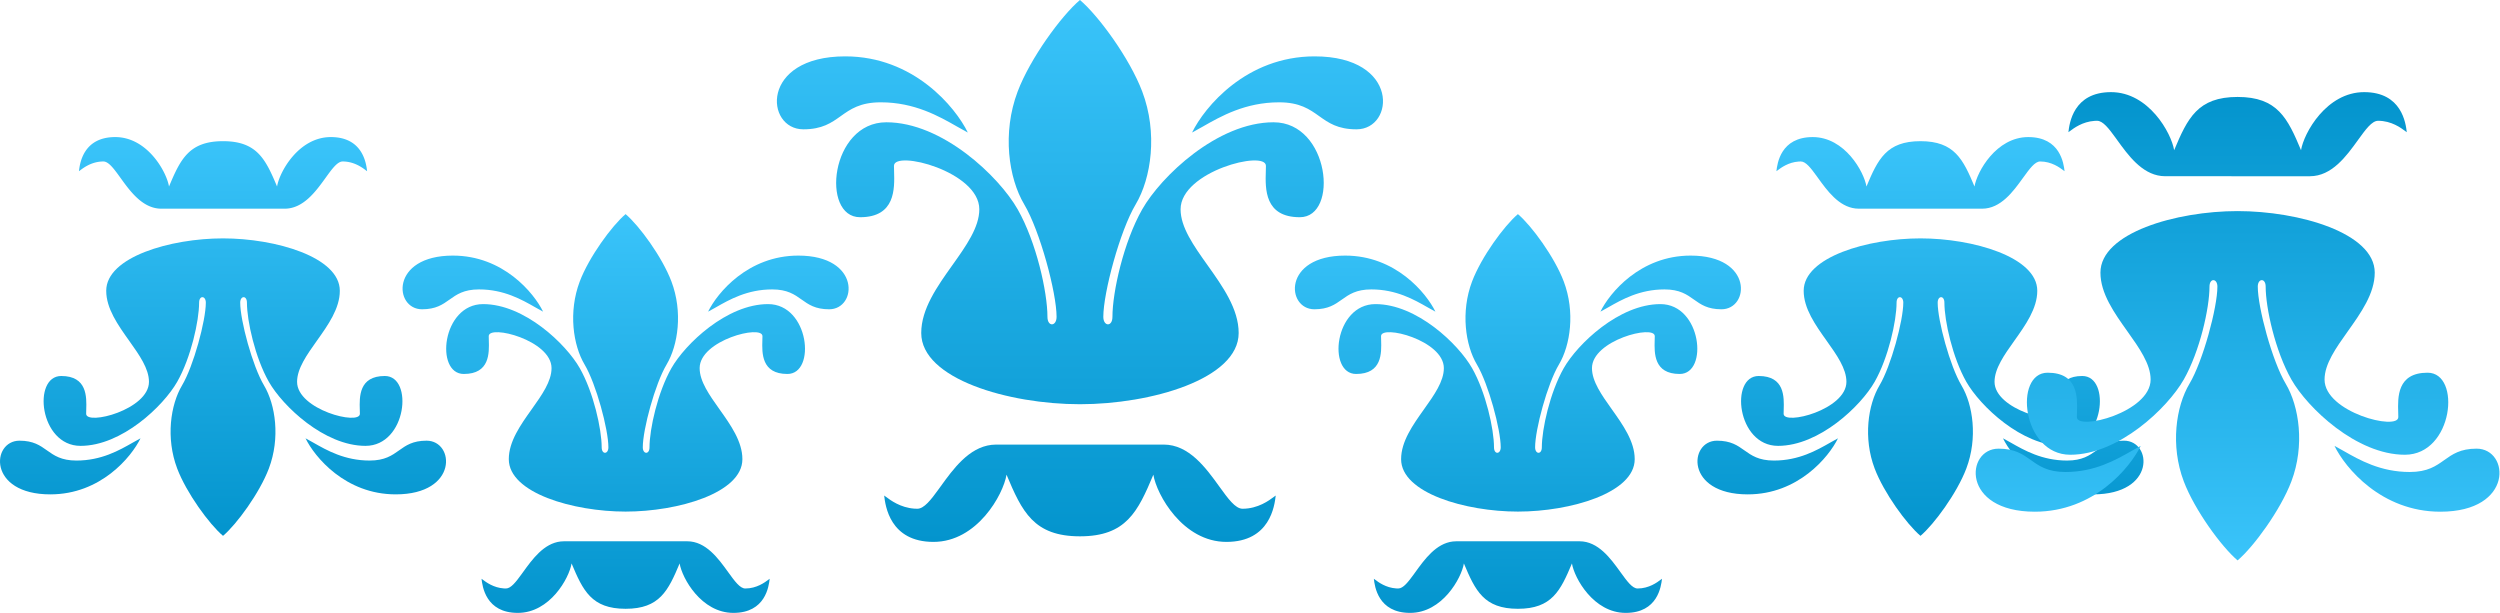 <svg width="2042" height="501" fill="none" xmlns="http://www.w3.org/2000/svg"><path d="M690.436 46.042c55.839 0 89.992 41.484 100.088 62.227-2.677-1.395-5.533-3.025-8.593-4.772-15.005-8.564-34.902-19.922-62.522-19.922-16.881 0-24.853 5.685-32.703 11.283-7.613 5.429-15.112 10.776-30.511 10.776-31.277 0-35.557-59.592 34.241-59.592z" fill="url(#paint0_linear_204_2882)"/><path d="M973.674 108.269c10.097-20.743 44.246-62.227 100.086-62.227 69.8 0 65.52 59.592 34.24 59.592-15.4 0-22.89-5.347-30.51-10.776-7.85-5.598-15.82-11.283-32.7-11.283-27.62 0-47.518 11.358-62.522 19.922-3.06 1.747-5.917 3.377-8.594 4.772z" fill="url(#paint1_linear_204_2882)"/><path d="M882.099 0c-15.248 12.902-40.652 47.705-50.882 74.765-12.788 33.825-7.403 70.759 5.385 92.209 12.787 21.45 26.41 72.037 26.41 91.837 0 7.936-7.458 8.348-7.458 0 0-20.213-9.075-61.05-24.337-87.862-15.263-26.812-61.472-71.07-107.259-71.07s-53.625 77.549-21.45 77.549c28.928 0 28.214-23.244 27.776-37.528-.049-1.603-.095-3.094-.095-4.426 0-13.2 69.711 4.538 69.711 35.475 0 14.721-10.741 29.816-22.001 45.64-12.403 17.431-25.436 35.746-25.436 55.421 0 37.538 71.587 58.162 129.636 58.162 58.049 0 129.641-20.624 129.641-58.162 0-19.675-13.037-37.99-25.44-55.421-11.261-15.824-22.002-30.919-22.002-45.64 0-30.937 69.712-48.675 69.712-35.475 0 1.331-.05 2.82-.1 4.422v.003c-.43 14.285-1.15 37.529 27.78 37.529 32.17 0 24.34-77.549-21.45-77.549-45.786 0-91.996 44.258-107.258 71.07-15.263 26.812-24.338 67.649-24.338 87.862 0 8.348-7.458 7.936-7.458 0 0-19.8 13.623-70.387 26.41-91.837 12.788-21.45 18.173-58.384 5.386-92.21-10.23-27.06-35.635-61.862-50.883-74.764z" fill="url(#paint2_linear_204_2882)"/><path d="M876.256 363.129l-62.511-.001c-1.298 0-2.568.075-3.812.218-18.66 2.152-31.403 19.812-41.642 34.002l-1.332 1.844c-6.589 9.101-12.162 16.346-17.686 16.346-.794 0-1.573-.027-2.338-.078-11.478-.767-19.731-6.98-23.282-9.654-.647-.487-1.137-.857-1.463-1.055.958 8.309 4.601 37.869 40.265 37.869 35.663 0 57.042-38.667 59.679-54.885 12.665 30.147 22.173 50.331 59.964 50.331s47.3-20.184 59.965-50.331c2.637 16.218 24.016 54.885 59.677 54.885 35.67 0 39.31-29.56 40.27-37.869-.33.198-.82.568-1.47 1.055-3.78 2.852-12.92 9.732-25.62 9.732-5.89 0-11.84-8.243-19.014-18.19-10.922-15.136-24.692-34.22-45.454-34.22-34.406 0-68.354.002-68.354.002l-5.842-.001z" fill="url(#paint3_linear_204_2882)"/><path d="M1098.79 208.769c41.09 0 66.22 30.529 73.65 45.793-1.97-1.026-4.07-2.226-6.32-3.511-11.04-6.303-25.69-14.661-46.01-14.661-12.42 0-18.29 4.184-24.07 8.303-5.6 3.995-11.12 7.93-22.45 7.93-23.02 0-26.17-43.854 25.2-43.854z" fill="url(#paint4_linear_204_2882)"/><path d="M1307.22 254.562c7.43-15.264 32.57-45.793 73.66-45.793 51.36 0 48.21 43.854 25.2 43.854-11.34 0-16.85-3.935-22.46-7.93-5.77-4.119-11.64-8.303-24.06-8.303-20.33 0-34.97 8.358-46.01 14.661-2.25 1.285-4.36 2.485-6.33 3.511z" fill="url(#paint5_linear_204_2882)"/><path d="M1239.83 174.887c-11.22 9.494-29.91 35.106-37.44 55.019-9.41 24.892-5.45 52.073 3.96 67.858 9.41 15.785 19.44 53.012 19.44 67.583 0 5.84-5.49 6.144-5.49 0 0-14.874-6.68-44.927-17.91-64.658s-45.24-52.301-78.93-52.301c-33.7 0-39.47 57.069-15.79 57.069 21.29 0 20.76-17.105 20.44-27.617-.04-1.18-.07-2.277-.07-3.257 0-9.714 51.3 3.339 51.3 26.106 0 10.834-7.9 21.942-16.19 33.587-9.13 12.827-18.72 26.306-18.72 40.785 0 27.624 52.68 42.801 95.4 42.801 42.72 0 95.4-15.177 95.4-42.801 0-14.479-9.59-27.958-18.72-40.785-8.28-11.645-16.19-22.753-16.19-33.587 0-22.767 51.3-35.82 51.3-26.106 0 .979-.03 2.075-.07 3.254v.002c-.32 10.512-.84 27.618 20.44 27.618 23.68 0 17.91-57.069-15.78-57.069s-67.7 32.57-78.93 52.301c-11.23 19.731-17.91 49.784-17.91 64.658 0 6.144-5.49 5.84-5.49 0 0-14.571 10.02-51.798 19.43-67.583 9.41-15.785 13.38-42.966 3.97-67.858-7.53-19.913-26.23-45.525-37.45-55.019z" fill="url(#paint6_linear_204_2882)"/><path d="M1235.53 442.116l-46-.001c-.95 0-1.89.055-2.8.16-13.74 1.584-23.11 14.58-30.65 25.022-.33.458-.66.911-.98 1.357-4.85 6.698-8.95 12.029-13.02 12.029-.58 0-1.15-.02-1.72-.057-8.44-.564-14.52-5.137-17.13-7.105-.47-.358-.84-.63-1.08-.775.71 6.114 3.39 27.867 29.64 27.867 26.24 0 41.97-28.455 43.91-40.39 9.32 22.185 16.32 37.039 44.13 37.039 27.81 0 34.81-14.854 44.13-37.039 1.94 11.935 17.67 40.39 43.92 40.39 26.24 0 28.92-21.753 29.63-27.867-.24.145-.6.417-1.08.775-2.78 2.099-9.51 7.162-18.85 7.162-4.34 0-8.71-6.065-14-13.386-8.03-11.138-18.17-25.182-33.45-25.182l-50.3.001h-4.3z" fill="url(#paint7_linear_204_2882)"/><path d="M41.12 403.801c41.092 0 66.225-30.529 73.655-45.793-1.97 1.026-4.072 2.226-6.324 3.511-11.042 6.303-25.684 14.661-46.01 14.661-12.423 0-18.29-4.183-24.066-8.303-5.603-3.995-11.12-7.93-22.453-7.93-23.018 0-26.167 43.854 25.198 43.854z" fill="url(#paint8_linear_204_2882)"/><path d="M249.556 358.008c7.431 15.264 32.564 45.793 73.656 45.793 51.364 0 48.215-43.854 25.198-43.854-11.333 0-16.851 3.935-22.453 7.93-5.777 4.12-11.643 8.303-24.066 8.303-20.326 0-34.969-8.358-46.01-14.661-2.252-1.285-4.354-2.485-6.325-3.511z" fill="url(#paint9_linear_204_2882)"/><path d="M182.166 437.684c-11.222-9.495-29.916-35.107-37.445-55.02-9.41-24.892-5.447-52.072 3.963-67.858 9.41-15.785 19.435-53.012 19.435-67.583 0-5.84-5.488-6.143-5.488 0 0 14.875-6.678 44.927-17.91 64.658-11.231 19.732-45.237 52.301-78.932 52.301s-39.463-57.069-15.785-57.069c21.288 0 20.763 17.105 20.44 27.618-.036 1.179-.07 2.276-.07 3.256 0 9.714 51.301-3.339 51.301-26.106 0-10.833-7.905-21.942-16.191-33.587-9.127-12.827-18.718-26.305-18.718-40.784 0-27.624 52.681-42.802 95.4-42.802 42.719 0 95.4 15.178 95.4 42.802 0 14.479-9.591 27.957-18.719 40.784-8.286 11.645-16.19 22.754-16.19 33.587 0 22.767 51.3 35.82 51.3 26.106 0-.979-.033-2.075-.07-3.253v-.003c-.322-10.512-.847-27.618 20.441-27.618 23.677 0 17.91 57.069-15.785 57.069s-67.701-32.569-78.933-52.301c-11.231-19.731-17.909-49.783-17.909-64.658 0-6.143-5.489-5.84-5.489 0 0 14.571 10.025 51.798 19.436 67.584 9.41 15.785 13.373 42.965 3.962 67.857-7.528 19.913-26.223 45.525-37.444 55.02z" fill="url(#paint10_linear_204_2882)"/><path d="M177.866 170.455h-46.003a24.37 24.37 0 01-2.805-.16c-13.732-1.584-23.109-14.58-30.644-25.022l-.98-1.357c-4.85-6.698-8.95-12.029-13.016-12.029-.584 0-1.158.02-1.72.057-8.447.564-14.52 5.137-17.134 7.105-.475.358-.837.63-1.076.776.705-6.115 3.386-27.868 29.63-27.868 26.246 0 41.979 28.456 43.919 40.39 9.32-22.185 16.317-37.039 44.128-37.039s34.808 14.854 44.129 37.039c1.94-11.934 17.673-40.39 43.918-40.39s28.926 21.753 29.631 27.868c-.24-.146-.601-.418-1.077-.776-2.787-2.099-9.512-7.162-18.853-7.162-4.337 0-8.714 6.066-13.996 13.386-8.037 11.139-18.171 25.182-33.45 25.182l-50.302-.001-4.299.001z" fill="url(#paint11_linear_204_2882)"/><path d="M1427.61 403.801c41.09 0 66.22-30.529 73.65-45.793-1.97 1.026-4.07 2.226-6.32 3.511-11.04 6.303-25.69 14.661-46.01 14.661-12.42 0-18.29-4.183-24.07-8.303-5.6-3.995-11.12-7.93-22.45-7.93-23.02 0-26.17 43.854 25.2 43.854z" fill="url(#paint12_linear_204_2882)"/><path d="M1636.04 358.008c7.43 15.264 32.57 45.793 73.66 45.793 51.36 0 48.21-43.854 25.2-43.854-11.34 0-16.85 3.935-22.46 7.93-5.77 4.12-11.64 8.303-24.06 8.303-20.33 0-34.97-8.358-46.01-14.661-2.25-1.285-4.36-2.485-6.33-3.511z" fill="url(#paint13_linear_204_2882)"/><path d="M1568.65 437.684c-11.22-9.495-29.91-35.107-37.44-55.02-9.41-24.892-5.45-52.072 3.96-67.858 9.41-15.785 19.44-53.012 19.44-67.583 0-5.84-5.49-6.143-5.49 0 0 14.875-6.68 44.927-17.91 64.658-11.23 19.732-45.24 52.301-78.93 52.301-33.7 0-39.47-57.069-15.79-57.069 21.29 0 20.76 17.105 20.44 27.618-.03 1.179-.07 2.276-.07 3.256 0 9.714 51.3-3.339 51.3-26.106 0-10.833-7.9-21.942-16.19-33.587-9.13-12.827-18.72-26.305-18.72-40.784 0-27.624 52.68-42.802 95.4-42.802 42.72 0 95.4 15.178 95.4 42.802 0 14.479-9.59 27.957-18.72 40.784-8.28 11.645-16.19 22.754-16.19 33.587 0 22.767 51.3 35.82 51.3 26.106 0-.979-.03-2.075-.07-3.253v-.003c-.32-10.512-.84-27.618 20.45-27.618 23.67 0 17.91 57.069-15.79 57.069-33.69 0-67.7-32.569-78.93-52.301-11.23-19.731-17.91-49.783-17.91-64.658 0-6.143-5.49-5.84-5.49 0 0 14.571 10.02 51.798 19.43 67.584 9.42 15.785 13.38 42.965 3.97 67.857-7.53 19.913-26.23 45.525-37.45 55.02z" fill="url(#paint14_linear_204_2882)"/><path d="M1564.35 170.455h-46c-.95 0-1.89-.054-2.8-.16-13.74-1.584-23.11-14.58-30.65-25.022-.33-.458-.66-.91-.98-1.357-4.85-6.698-8.95-12.029-13.01-12.029-.59 0-1.16.02-1.73.057-8.44.564-14.51 5.137-17.13 7.105-.47.358-.84.63-1.08.776.71-6.115 3.39-27.868 29.64-27.868 26.24 0 41.97 28.456 43.91 40.39 9.32-22.185 16.32-37.039 44.13-37.039 27.81 0 34.81 14.854 44.13 37.039 1.94-11.934 17.67-40.39 43.92-40.39 26.24 0 28.92 21.753 29.63 27.868-.24-.146-.6-.418-1.08-.776-2.78-2.099-9.51-7.162-18.85-7.162-4.34 0-8.71 6.066-14 13.386-8.03 11.139-18.17 25.182-33.45 25.182l-50.3-.001-4.3.001z" fill="url(#paint15_linear_204_2882)"/><path d="M369.94 208.769c41.092 0 66.225 30.529 73.656 45.793-1.971-1.026-4.073-2.226-6.325-3.511-11.041-6.303-25.684-14.661-46.01-14.661-12.423 0-18.289 4.184-24.066 8.303-5.602 3.995-11.12 7.93-22.453 7.93-23.017 0-26.166-43.854 25.198-43.854z" fill="url(#paint16_linear_204_2882)"/><path d="M578.377 254.562c7.43-15.264 32.563-45.793 73.655-45.793 51.365 0 48.215 43.854 25.198 43.854-11.332 0-16.85-3.935-22.453-7.93-5.777-4.119-11.643-8.303-24.066-8.303-20.326 0-34.968 8.358-46.01 14.661-2.252 1.285-4.354 2.485-6.324 3.511z" fill="url(#paint17_linear_204_2882)"/><path d="M510.986 174.887c-11.221 9.494-29.916 35.106-37.444 55.019-9.411 24.892-5.448 52.073 3.962 67.858 9.411 15.785 19.436 53.012 19.436 67.583 0 5.84-5.489 6.144-5.489 0 0-14.874-6.678-44.927-17.909-64.658-11.232-19.731-45.238-52.301-78.933-52.301-33.695 0-39.463 57.069-15.785 57.069 21.288 0 20.763-17.105 20.44-27.617-.036-1.18-.07-2.277-.07-3.257 0-9.714 51.301 3.339 51.301 26.106 0 10.834-7.904 21.942-16.191 33.587-9.127 12.827-18.718 26.306-18.718 40.785 0 27.624 52.681 42.801 95.4 42.801 42.719 0 95.4-15.177 95.4-42.801 0-14.479-9.591-27.958-18.718-40.785-8.287-11.645-16.191-22.753-16.191-33.587 0-22.767 51.301-35.82 51.301-26.106 0 .979-.034 2.075-.07 3.254v.002c-.323 10.512-.848 27.618 20.44 27.618 23.678 0 17.91-57.069-15.785-57.069s-67.701 32.57-78.932 52.301c-11.232 19.731-17.91 49.784-17.91 64.658 0 6.144-5.488 5.84-5.488 0 0-14.571 10.025-51.798 19.435-67.583 9.41-15.785 13.373-42.966 3.963-67.858-7.529-19.913-26.224-45.525-37.445-55.019z" fill="url(#paint18_linear_204_2882)"/><path d="M506.686 442.116l-46.002-.001c-.955 0-1.89.055-2.806.16-13.732 1.584-23.109 14.58-30.644 25.022l-.98 1.357c-4.849 6.698-8.95 12.029-13.016 12.029-.584 0-1.157-.02-1.72-.057-8.447-.564-14.52-5.137-17.134-7.105-.475-.358-.836-.63-1.076-.775.705 6.114 3.386 27.867 29.631 27.867s41.978-28.455 43.918-40.39c9.321 22.185 16.318 37.039 44.128 37.039 27.811 0 34.809-14.854 44.129-37.039 1.94 11.935 17.673 40.39 43.918 40.39s28.926-21.753 29.631-27.867c-.239.145-.601.417-1.076.775-2.788 2.099-9.512 7.162-18.854 7.162-4.337 0-8.713-6.065-13.996-13.386-8.037-11.138-18.171-25.182-33.449-25.182l-50.303.001h-4.299z" fill="url(#paint19_linear_204_2882)"/><path d="M1662.03 417.959c48.26 0 77.77-35.849 86.5-53.774-2.32 1.205-4.79 2.614-7.43 4.124-12.97 7.401-30.16 17.216-54.03 17.216-14.59 0-21.48-4.913-28.26-9.751-6.58-4.691-13.06-9.312-26.37-9.312-27.03 0-30.72 51.497 29.59 51.497z" fill="url(#paint20_linear_204_2882)"/><path d="M1906.8 364.185c8.72 17.925 38.24 53.774 86.49 53.774 60.32 0 56.62-51.497 29.59-51.497-13.31 0-19.79 4.621-26.37 9.312-6.78 4.838-13.67 9.751-28.26 9.751-23.86 0-41.06-9.815-54.02-17.216-2.65-1.51-5.12-2.919-7.43-4.124z" fill="url(#paint21_linear_204_2882)"/><path d="M1827.66 457.748c-13.17-11.15-35.13-41.225-43.97-64.61-11.05-29.23-6.4-61.148 4.66-79.684 11.05-18.536 22.82-62.252 22.82-79.362 0-6.858-6.45-7.214-6.45 0 0 17.467-7.84 52.757-21.03 75.927-13.19 23.17-53.12 61.416-92.69 61.416s-46.34-67.015-18.53-67.015c24.99 0 24.38 20.087 24 32.431-.04 1.385-.08 2.673-.08 3.824 0 11.407 60.24-3.921 60.24-30.656 0-12.722-9.28-25.766-19.01-39.441-10.72-15.063-21.98-30.89-21.98-47.893 0-32.438 61.86-50.261 112.02-50.261 50.17 0 112.03 17.823 112.03 50.261 0 17.003-11.26 32.83-21.98 47.893-9.73 13.675-19.01 26.719-19.01 39.441 0 26.735 60.24 42.063 60.24 30.656 0-1.15-.04-2.437-.08-3.821v-.002c-.38-12.345-1-32.432 24-32.432 27.8 0 21.03 67.015-18.54 67.015-39.56 0-79.5-38.246-92.69-61.416-13.19-23.17-21.03-58.46-21.03-75.927 0-7.214-6.44-6.858-6.44 0 0 17.11 11.77 60.826 22.82 79.362 11.05 18.536 15.7 50.454 4.65 79.684-8.84 23.385-30.79 53.46-43.97 64.61z" fill="url(#paint22_linear_204_2882)"/><path d="M1822.61 143.943l-54.02.001c-1.12 0-2.22-.064-3.29-.188-16.13-1.86-27.14-17.121-35.99-29.383-.38-.538-.77-1.069-1.15-1.593-5.69-7.866-10.51-14.126-15.28-14.126-.69 0-1.36.023-2.02.067-9.92.662-17.05 6.032-20.12 8.343-.56.421-.98.74-1.27.911.83-7.18 3.98-32.724 34.8-32.724 30.82 0 49.29 33.414 51.57 47.429 10.95-26.052 19.16-43.494 51.82-43.494s40.88 17.442 51.82 43.494c2.28-14.015 20.76-47.43 51.57-47.43 30.82 0 33.97 25.545 34.8 32.725-.28-.171-.71-.49-1.26-.911-3.28-2.465-11.17-8.41-22.14-8.41-5.1 0-10.24 7.123-16.44 15.719-9.44 13.08-21.34 29.571-39.28 29.571l-59.07-.001h-5.05z" fill="url(#paint23_linear_204_2882)"/><defs><linearGradient id="paint0_linear_204_2882" x1="882.099" y1="0" x2="882.099" y2="442.62" gradientUnits="userSpaceOnUse"><stop stop-color="#3AC4FA"/><stop offset="1" stop-color="#0394CD"/></linearGradient><linearGradient id="paint1_linear_204_2882" x1="882.099" y1="0" x2="882.099" y2="442.62" gradientUnits="userSpaceOnUse"><stop stop-color="#3AC4FA"/><stop offset="1" stop-color="#0394CD"/></linearGradient><linearGradient id="paint2_linear_204_2882" x1="882.099" y1="0" x2="882.099" y2="442.62" gradientUnits="userSpaceOnUse"><stop stop-color="#3AC4FA"/><stop offset="1" stop-color="#0394CD"/></linearGradient><linearGradient id="paint3_linear_204_2882" x1="882.099" y1="0" x2="882.099" y2="442.62" gradientUnits="userSpaceOnUse"><stop stop-color="#3AC4FA"/><stop offset="1" stop-color="#0394CD"/></linearGradient><linearGradient id="paint4_linear_204_2882" x1="1239.83" y1="174.887" x2="1239.83" y2="500.613" gradientUnits="userSpaceOnUse"><stop stop-color="#3AC4FA"/><stop offset="1" stop-color="#0394CD"/></linearGradient><linearGradient id="paint5_linear_204_2882" x1="1239.83" y1="174.887" x2="1239.83" y2="500.613" gradientUnits="userSpaceOnUse"><stop stop-color="#3AC4FA"/><stop offset="1" stop-color="#0394CD"/></linearGradient><linearGradient id="paint6_linear_204_2882" x1="1239.83" y1="174.887" x2="1239.83" y2="500.613" gradientUnits="userSpaceOnUse"><stop stop-color="#3AC4FA"/><stop offset="1" stop-color="#0394CD"/></linearGradient><linearGradient id="paint7_linear_204_2882" x1="1239.83" y1="174.887" x2="1239.83" y2="500.613" gradientUnits="userSpaceOnUse"><stop stop-color="#3AC4FA"/><stop offset="1" stop-color="#0394CD"/></linearGradient><linearGradient id="paint8_linear_204_2882" x1="182.166" y1="437.684" x2="182.166" y2="111.957" gradientUnits="userSpaceOnUse"><stop stop-color="#0394CD"/><stop offset="1" stop-color="#3AC4FA"/></linearGradient><linearGradient id="paint9_linear_204_2882" x1="182.166" y1="437.684" x2="182.166" y2="111.957" gradientUnits="userSpaceOnUse"><stop stop-color="#0394CD"/><stop offset="1" stop-color="#3AC4FA"/></linearGradient><linearGradient id="paint10_linear_204_2882" x1="182.166" y1="437.684" x2="182.166" y2="111.957" gradientUnits="userSpaceOnUse"><stop stop-color="#0394CD"/><stop offset="1" stop-color="#3AC4FA"/></linearGradient><linearGradient id="paint11_linear_204_2882" x1="182.166" y1="437.684" x2="182.166" y2="111.957" gradientUnits="userSpaceOnUse"><stop stop-color="#0394CD"/><stop offset="1" stop-color="#3AC4FA"/></linearGradient><linearGradient id="paint12_linear_204_2882" x1="1568.65" y1="437.684" x2="1568.65" y2="111.957" gradientUnits="userSpaceOnUse"><stop stop-color="#0394CD"/><stop offset="1" stop-color="#3AC4FA"/></linearGradient><linearGradient id="paint13_linear_204_2882" x1="1568.65" y1="437.684" x2="1568.65" y2="111.957" gradientUnits="userSpaceOnUse"><stop stop-color="#0394CD"/><stop offset="1" stop-color="#3AC4FA"/></linearGradient><linearGradient id="paint14_linear_204_2882" x1="1568.65" y1="437.684" x2="1568.65" y2="111.957" gradientUnits="userSpaceOnUse"><stop stop-color="#0394CD"/><stop offset="1" stop-color="#3AC4FA"/></linearGradient><linearGradient id="paint15_linear_204_2882" x1="1568.65" y1="437.684" x2="1568.65" y2="111.957" gradientUnits="userSpaceOnUse"><stop stop-color="#0394CD"/><stop offset="1" stop-color="#3AC4FA"/></linearGradient><linearGradient id="paint16_linear_204_2882" x1="510.986" y1="174.887" x2="510.986" y2="500.613" gradientUnits="userSpaceOnUse"><stop stop-color="#3AC4FA"/><stop offset="1" stop-color="#0394CD"/></linearGradient><linearGradient id="paint17_linear_204_2882" x1="510.986" y1="174.887" x2="510.986" y2="500.613" gradientUnits="userSpaceOnUse"><stop stop-color="#3AC4FA"/><stop offset="1" stop-color="#0394CD"/></linearGradient><linearGradient id="paint18_linear_204_2882" x1="510.986" y1="174.887" x2="510.986" y2="500.613" gradientUnits="userSpaceOnUse"><stop stop-color="#3AC4FA"/><stop offset="1" stop-color="#0394CD"/></linearGradient><linearGradient id="paint19_linear_204_2882" x1="510.986" y1="174.887" x2="510.986" y2="500.613" gradientUnits="userSpaceOnUse"><stop stop-color="#3AC4FA"/><stop offset="1" stop-color="#0394CD"/></linearGradient><linearGradient id="paint20_linear_204_2882" x1="1827.66" y1="457.748" x2="1827.66" y2="75.251" gradientUnits="userSpaceOnUse"><stop stop-color="#3AC4FA"/><stop offset="1" stop-color="#0394CD"/></linearGradient><linearGradient id="paint21_linear_204_2882" x1="1827.66" y1="457.748" x2="1827.66" y2="75.251" gradientUnits="userSpaceOnUse"><stop stop-color="#3AC4FA"/><stop offset="1" stop-color="#0394CD"/></linearGradient><linearGradient id="paint22_linear_204_2882" x1="1827.66" y1="457.748" x2="1827.66" y2="75.251" gradientUnits="userSpaceOnUse"><stop stop-color="#3AC4FA"/><stop offset="1" stop-color="#0394CD"/></linearGradient><linearGradient id="paint23_linear_204_2882" x1="1827.66" y1="457.748" x2="1827.66" y2="75.251" gradientUnits="userSpaceOnUse"><stop stop-color="#3AC4FA"/><stop offset="1" stop-color="#0394CD"/></linearGradient></defs></svg>